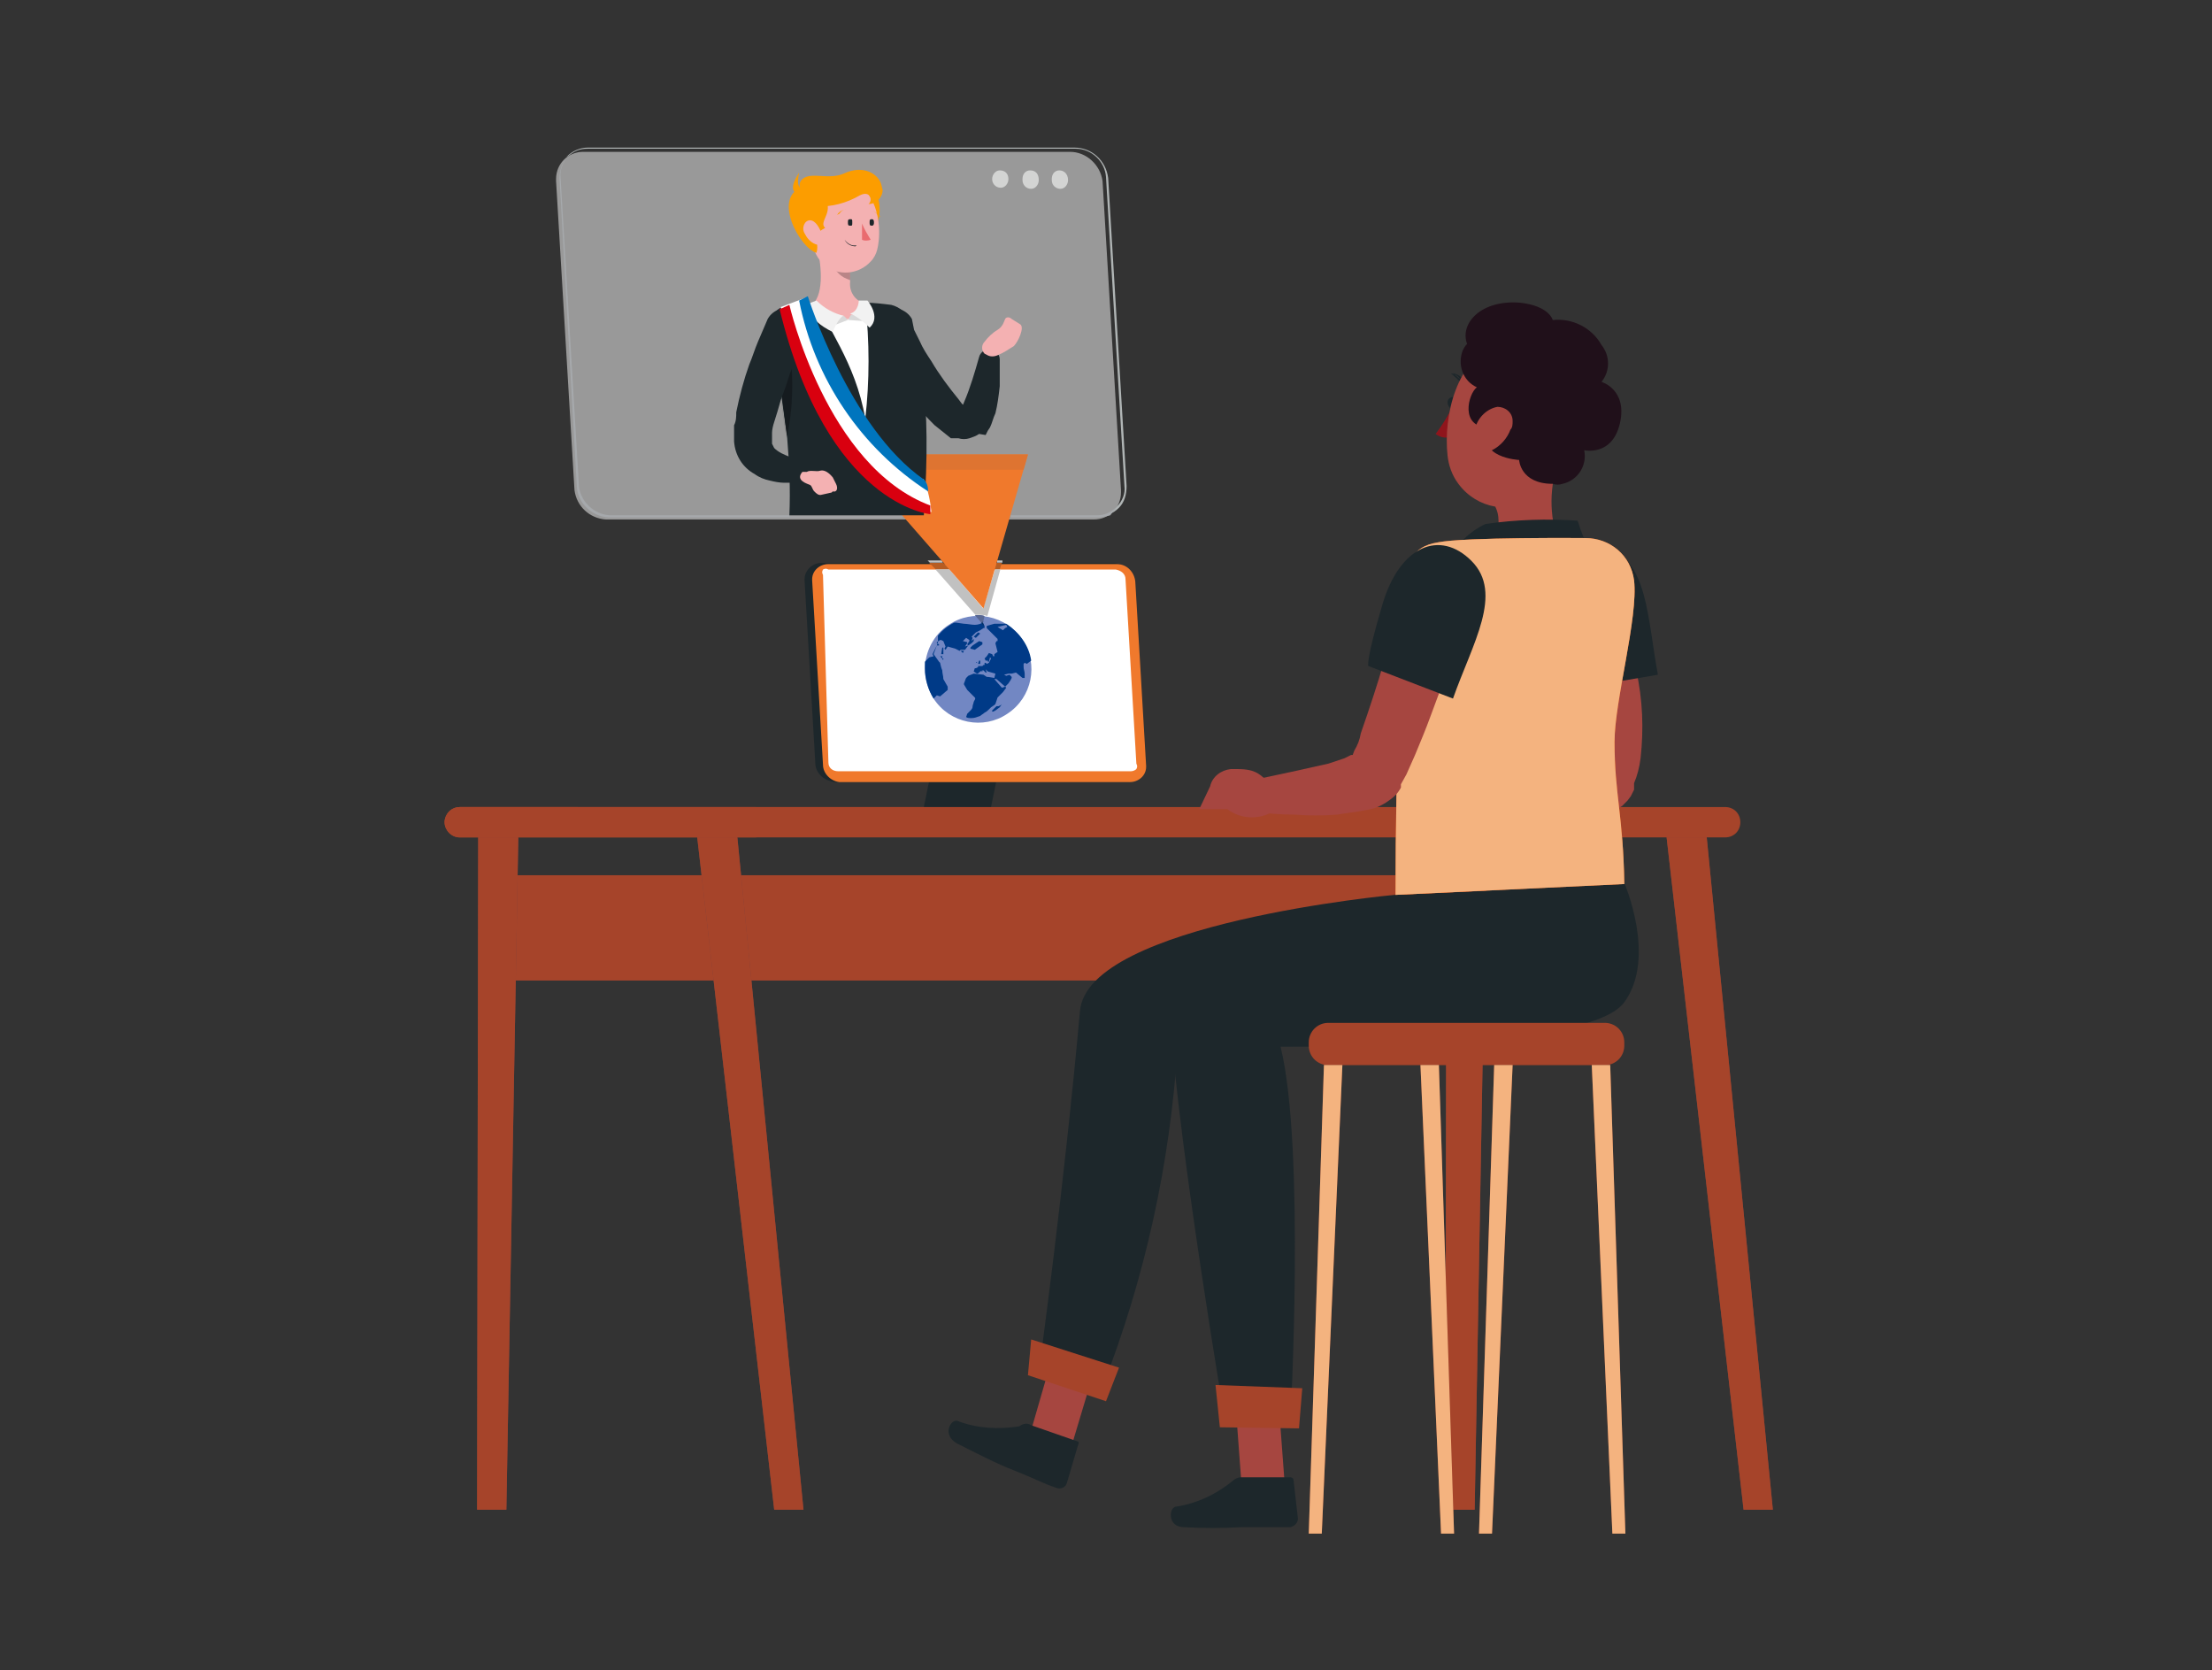 <?xml version="1.0" encoding="utf-8"?>
<!-- Generator: Adobe Illustrator 26.5.0, SVG Export Plug-In . SVG Version: 6.00 Build 0)  -->
<svg version="1.1" id="Calque_1" xmlns="http://www.w3.org/2000/svg" xmlns:xlink="http://www.w3.org/1999/xlink" x="0px" y="0px"
	 viewBox="0 0 204 154" style="enable-background:new 0 0 204 154;" xml:space="preserve">
<rect x="0" y="0" width="204" height="154" fill="#333333" stroke="none"/>
<style type="text/css">
	.st0{clip-path:url(#SVGID_00000064321861714567882770000017860403989496451500_);}
	.st1{clip-path:url(#SVGID_00000062915149416521266290000001267714613889748615_);}
	.st2{fill:#A6442A;}
	.st3{fill:#7E3F3A;}
	.st4{fill:#1D272B;}
	.st5{clip-path:url(#SVGID_00000098925608513368370720000017781865196641755327_);}
	.st6{fill:#F0792C;}
	.st7{fill:#FFFFFF;}
	.st8{fill:#8F151C;}
	.st9{fill:#A64640;}
	.st10{fill:#C3453F;}
	.st11{fill:#20101A;}
	.st12{clip-path:url(#SVGID_00000166654918002623510130000014214182146115914897_);}
	.st13{clip-path:url(#SVGID_00000170247973014496410140000008951522727251758767_);}
	.st14{clip-path:url(#SVGID_00000158002560382860860660000016851310356182333085_);}
	.st15{fill:#E9580D;}
	.st16{fill:#F4B37F;}
	.st17{fill:#933C25;}
	.st18{clip-path:url(#SVGID_00000110473023681495294500000010189931128826713516_);}
	.st19{fill:#7287C3;}
	.st20{fill:#003A87;}
	.st21{clip-path:url(#SVGID_00000165222729815919441600000000601963658467395256_);}
	.st22{clip-path:url(#SVGID_00000128484178704259277500000005078423496558439588_);}
	.st23{fill:#C1C1C1;}
	.st24{fill:#B65D23;}
	.st25{clip-path:url(#SVGID_00000047742317631456929910000011440504719252402574_);}
	.st26{clip-path:url(#SVGID_00000139292788631979931200000011647261826758041505_);}
	.st27{clip-path:url(#SVGID_00000008859179684070795060000012875301972583861930_);}
	.st28{fill:#586894;}
	.st29{fill:#002F61;}
	.st30{opacity:0.5;}
	.st31{clip-path:url(#SVGID_00000183226837774942655360000017730949522511627956_);}
	.st32{clip-path:url(#SVGID_00000031204643115390845560000002269229635120431030_);}
	.st33{fill:#B0B5B5;}
	.st34{fill:#A6A9AC;}
	.st35{clip-path:url(#SVGID_00000071520276787923013020000006529344922671867027_);}
	.st36{fill:#DE7431;}
	.st37{fill:#D3D4D3;}
	.st38{fill:#F4B1B2;}
	.st39{fill:#404A4F;}
	.st40{fill:#8D8C8C;}
	.st41{fill:#848182;}
	.st42{fill:#151B1F;}
	.st43{fill:#D9D9D9;}
	.st44{clip-path:url(#SVGID_00000176013138095497692890000000246186098470746001_);}
	.st45{fill:#F2F2F2;}
	.st46{clip-path:url(#SVGID_00000039121434723381493630000015056064669721060236_);}
	.st47{fill:#A6A6A6;}
	.st48{fill:#9A9A9A;}
	.st49{fill:#B98587;}
	.st50{fill:#FC9D00;}
	.st51{fill:#E96B6F;}
	.st52{fill:#D9000F;}
	.st53{fill:#0075BE;}
	.st54{fill:none;}
</style>
<g id="Groupe_2782" transform="translate(1143 -1834)">
	<g id="Illus_Accompagnement_Personnalise" transform="translate(-1102 1846)">
		<g>
			<defs>
				<rect id="SVGID_1_" width="122.5" height="129.4"/>
			</defs>
			<clipPath id="SVGID_00000034786633289186422390000011758960367580808891_">
				<use xlink:href="#SVGID_1_"  style="overflow:visible;"/>
			</clipPath>
			<g id="Groupe_2686" style="clip-path:url(#SVGID_00000034786633289186422390000011758960367580808891_);">
				<g id="Groupe_2652" transform="translate(0 1.611)">
					<g>
						<defs>
							<rect id="SVGID_00000064325812329061843920000009174635113801460623_" y="0" width="122.5" height="127.8"/>
						</defs>
						<clipPath id="SVGID_00000083062079729116921390000002406956990087955639_">
							<use xlink:href="#SVGID_00000064325812329061843920000009174635113801460623_"  style="overflow:visible;"/>
						</clipPath>
						<g id="Groupe_2651" style="clip-path:url(#SVGID_00000083062079729116921390000002406956990087955639_);">
							<path id="Tracé_1270" class="st2" d="M1.4,63.6h116.7c0.8,0,1.4-0.6,1.4-1.4l0,0c0-0.8-0.6-1.4-1.4-1.4H1.4
								c-0.7,0-1.3,0.5-1.4,1.3c0,0,0,0,0,0v0.1C0,62.9,0.6,63.6,1.4,63.6L1.4,63.6z"/>
							<path id="Tracé_1271" class="st2" d="M1.4,63.6h27.2c0.8,0,1.4-0.6,1.4-1.4l0,0c0-0.8-0.6-1.4-1.4-1.4H1.4
								c-0.7,0-1.3,0.5-1.4,1.3c0,0,0,0,0,0v0.1C0,62.9,0.6,63.6,1.4,63.6L1.4,63.6z"/>
						</g>
					</g>
				</g>
				<rect id="Rectangle_519" x="4.4" y="68.7" class="st3" width="89.7" height="9.7"/>
				<rect id="Rectangle_520" x="4.4" y="68.7" class="st2" width="89.7" height="9.7"/>
				<path id="Tracé_1272" class="st3" d="M5.7,127.2H3l0.1-62h3.7L5.7,127.2z"/>
				<path id="Tracé_1273" class="st2" d="M5.7,127.2H3l0.1-62h3.7L5.7,127.2z"/>
				<path id="Tracé_1274" class="st3" d="M30.4,127.2h2.7l-6.1-62h-3.7L30.4,127.2z"/>
				<path id="Tracé_1275" class="st2" d="M30.4,127.2h2.7l-6.1-62h-3.7L30.4,127.2z"/>
				<path id="Tracé_1276" class="st3" d="M95,127.2h-2.7l0.1-62h3.7L95,127.2z"/>
				<path id="Tracé_1277" class="st2" d="M95,127.2h-2.7l0.1-62h3.7L95,127.2z"/>
				<path id="Tracé_1278" class="st3" d="M112.7,65.2l7.1,62h2.7l-6.1-62L112.7,65.2z"/>
				<path id="Tracé_1279" class="st2" d="M112.7,65.2l7.1,62h2.7l-6.1-62L112.7,65.2z"/>
				<path id="Tracé_1280" class="st4" d="M44.2,62.4h6.2l2.5-12.2h-6.2L44.2,62.4z"/>
				<g id="Groupe_2654" transform="translate(0 1.611)">
					<g>
						<defs>
							<rect id="SVGID_00000016048586197876858190000001994921710800429237_" y="0" width="122.5" height="127.8"/>
						</defs>
						<clipPath id="SVGID_00000182527144139431416230000010974673502110106772_">
							<use xlink:href="#SVGID_00000016048586197876858190000001994921710800429237_"  style="overflow:visible;"/>
						</clipPath>
						<g id="Groupe_2653" style="clip-path:url(#SVGID_00000182527144139431416230000010974673502110106772_);">
							<path id="Tracé_1281" class="st4" d="M36,58.5h26.9c0.8,0,1.5-0.6,1.5-1.4v-0.1l-1-17.1c-0.1-0.9-0.8-1.6-1.7-1.6H34.7
								c-0.8,0-1.5,0.7-1.5,1.5v0.1l1,17C34.3,57.8,35.1,58.4,36,58.5"/>
							<path id="Tracé_1282" class="st6" d="M36.4,58.5h26.8c0.8,0,1.5-0.6,1.5-1.4v-0.1l-1-17c-0.1-0.9-0.8-1.6-1.7-1.6H35.4
								c-0.8,0-1.5,0.6-1.5,1.4v0.1l1,17C34.9,57.7,35.6,58.4,36.4,58.5"/>
							<path id="Tracé_1283" class="st7" d="M63.3,57.5c0.2,0,0.4-0.1,0.5-0.2c0.1-0.2,0.1-0.3,0-0.5l-1-17c0-0.5-0.4-0.8-0.9-0.9
								H35.4c-0.2-0.1-0.3-0.1-0.5,0c-0.1,0.2-0.1,0.3,0,0.5l0.5,17.3c0,0.5,0.4,0.8,0.9,0.8L63.3,57.5z"/>
							<path id="Tracé_1284" class="st4" d="M93.2,23.6c0,0.3-0.2,0.5-0.4,0.5l0,0c-0.2-0.2-0.3-0.4-0.3-0.6c0-0.3,0.2-0.5,0.5-0.5
								l0,0C93.1,23.1,93.2,23.3,93.2,23.6"/>
							<path id="Tracé_1285" class="st8" d="M92.9,24c-0.4,0.8-0.9,1.6-1.5,2.4c0.4,0.3,0.8,0.4,1.3,0.3L92.9,24z"/>
							<path id="Tracé_1286" class="st4" d="M92.8,20.8L92.8,20.8c0.5,0.1,0.9,0.4,1,0.9L92.8,20.8z M94.3,21.9
								c-0.2-0.5-0.7-1-1.3-1.1"/>
							<path id="Tracé_1287" class="st9" d="M102.8,28.6l-2.5,1.9l-3.4,2.6c0.2,0.4,0.3,0.8,0.3,1.3c0,1,0.3,1.7-1.9,2.3
								c-0.5,0.1-0.8,0.5-0.9,1c0,0.6,0.3,1.3,2.3,1.6c1.9,0.3,3.9-0.1,5.6-1c0.8-0.4,0.9-1,0.5-1.8
								C101.8,33.9,101.9,31.2,102.8,28.6"/>
							<path id="Tracé_1288" class="st4" d="M105.7,37.3c-0.5-0.9-0.9-1.9-1.2-2.9c-2.8-0.2-5.7-0.1-8.5,0.3
								c-1.5,0.7-2.7,1.9-3.4,3.4L105.7,37.3z"/>
							<path id="Tracé_1289" class="st9" d="M103,42.1c0.1,0.6,0.3,1.1,0.5,1.6l0.5,1.6c0.3,1.1,0.6,2.2,0.8,3.3s0.4,2.2,0.5,3.2
								c0.1,1,0.1,2,0,3c0,0.4,0,0.8,0,1.2v0.3l-0.4,0.2h-0.6l-1.6,0.5c-2.1,0.5-4.5,1-6.8,1.5v2.9c1.2,0.2,2.5,0.3,3.7,0.3
								c1.3,0.1,2.5,0.1,3.8,0c0.7,0,1.3,0,2,0h1c0.4-0.1,0.9-0.3,1.3-0.5c0.3-0.1,0.6-0.3,0.9-0.5c0.2-0.2,0.3-0.3,0.5-0.5l0.3-0.4
								l0.3-0.6c0-0.2,0-0.4,0-0.6c0.3-0.7,0.5-1.5,0.6-2.3c0.3-2.7,0.2-5.4-0.4-8.1c-0.1-1.3-0.4-2.5-0.8-3.7l-0.5-1.8
								c-0.1-0.6-0.3-1.3-0.6-1.9L103,42.1z"/>
							<path id="Tracé_1290" class="st4" d="M106.9,36.8c-4-1-6.3,2.2-5,7.6s1.8,5.6,1.8,5.6l8.2-1.4
								C110.9,43.3,111,37.9,106.9,36.8"/>
							<path id="Tracé_1291" class="st10" d="M94,57.3h0.6c1.8,0,2,0.5,3.1,1.5l0.4,2.2c-1.3,1.1-3.2,1.1-4.5,0H91l0.9-2.1
								C92.3,58,93.1,57.4,94,57.3"/>
							<path id="Tracé_1292" class="st9" d="M103.9,24.4c-0.7,3.9-1,6.1-3.1,7.8c-2.4,1.7-5.6,1.1-7.3-1.2c-0.6-0.8-0.9-1.7-1-2.6
								c-0.4-3.6,0.8-9.1,4.8-10.3c2.9-0.7,5.9,1.1,6.6,4C104,22.9,104,23.7,103.9,24.4"/>
							<path id="Tracé_1293" class="st11" d="M96.3,25.8c-2.7,0-1.9-3.1-1.1-3.7c-1.3-0.6-1.8-2.1-1.3-3.4c0.1-0.2,0.2-0.4,0.4-0.6
								c-0.7-1.9,1.3-4.1,4.9-3.8c2.7,0.3,3,1.6,3,1.6c1.8-0.2,3.6,0.7,4.5,2.3c0.8,1,0.8,2.4,0,3.4c0,0,2.4,0.7,1.7,3.8
								s-3.3,2.5-3.3,2.5c0.3,1.4-0.6,2.8-2,3.1c-0.3,0.1-0.6,0.1-0.9,0c-3,0-3.1-2.2-3.1-2.2S95.1,28.6,96.3,25.8"/>
							<path id="Tracé_1294" class="st9" d="M98.3,26c-0.3,0.8-0.9,1.5-1.7,1.9c-1,0.5-1.8-0.5-1.6-1.7c0.1-1.1,1-2.1,2.1-2.3
								c0.7,0,1.4,0.5,1.4,1.3C98.5,25.5,98.5,25.8,98.3,26"/>
						</g>
					</g>
				</g>
				<path id="Tracé_1295" class="st9" d="M57.5,122.4l-3.7-1.5l2.6-9l3.8,1.5L57.5,122.4z"/>
				<g id="Groupe_2656" transform="translate(0 1.611)">
					<g>
						<defs>
							<rect id="SVGID_00000016038406883983674580000012147573993804178334_" y="0" width="122.5" height="127.8"/>
						</defs>
						<clipPath id="SVGID_00000033358649203121482020000004335667643717022368_">
							<use xlink:href="#SVGID_00000016038406883983674580000012147573993804178334_"  style="overflow:visible;"/>
						</clipPath>
						<g id="Groupe_2655" style="clip-path:url(#SVGID_00000033358649203121482020000004335667643717022368_);">
							<path id="Tracé_1296" class="st4" d="M54.1,117.8l4.3,1.5c0,0,0.2,0,0,0.4l-1,3.4c-0.1,0.4-0.5,0.6-0.9,0.5
								c-1.5-0.5-2.1-0.9-3.9-1.6c-1.8-0.7-3.5-1.6-5.3-2.5c-1.5-0.8-0.6-2.3,0-2.1c1.8,0.7,3.8,0.8,5.7,0.5
								C53.4,117.6,53.8,117.6,54.1,117.8"/>
							<path id="Tracé_1297" class="st4" d="M87.6,68.9c0,0-28.3,2.6-29,10.7c-1.5,16.6-3.7,32.5-3.7,32.5l5.8,2.1
								c3.9-10,6.2-20.5,6.9-31.2c8.2-2.3,29.6,1.1,33.1-5.2c1.9-2.8,2.1-6.5,0.4-9.5L87.6,68.9z"/>
						</g>
					</g>
				</g>
				<path id="Tracé_1298" class="st2" d="M61,117.2l-7.2-2.4l0.3-3.3l8.1,2.6L61,117.2z"/>
				<path id="Tracé_1299" class="st9" d="M77.5,125.1l-4-0.2l-0.7-9.4l4,0.2L77.5,125.1z"/>
				<g id="Groupe_2658" transform="translate(0 1.611)">
					<g>
						<defs>
							<rect id="SVGID_00000033361947551969845790000001089404852244935859_" y="0" width="122.5" height="127.8"/>
						</defs>
						<clipPath id="SVGID_00000120542962148846270280000016333466324607599236_">
							<use xlink:href="#SVGID_00000033361947551969845790000001089404852244935859_"  style="overflow:visible;"/>
						</clipPath>
						<g id="Groupe_2657" style="clip-path:url(#SVGID_00000120542962148846270280000016333466324607599236_);">
							<path id="Tracé_1300" class="st4" d="M73.5,122.6H78c0,0,0.3,0,0.3,0.3l0.4,3.5c0,0.4-0.3,0.7-0.7,0.8h-4.5
								c-1.8,0.1-3.5,0.1-5.3,0c-1.6,0-1.4-1.9-0.7-1.9c1.9-0.3,3.6-1.1,5.1-2.3C72.8,122.8,73.1,122.6,73.5,122.6"/>
							<path id="Tracé_1301" class="st4" d="M96.9,68.5c0,0-30.5,4.5-30,11.7c0.9,12.7,5.1,37.3,5.1,37.3h6c0,0,1.4-25.3-0.9-34.6
								c7.5,0,28.7,0,31.7-4.1s0-11,0-11L96.9,68.5z"/>
						</g>
					</g>
				</g>
				<path id="Tracé_1302" class="st2" d="M78.8,119.7l-7.3-0.1l-0.4-3.9l8,0.3L78.8,119.7z"/>
				<g id="Groupe_2660" transform="translate(0 1.611)">
					<g>
						<defs>
							<rect id="SVGID_00000090291218116266364860000012615830682293457026_" y="0" width="122.5" height="127.8"/>
						</defs>
						<clipPath id="SVGID_00000027565295877263432200000015801366081984768154_">
							<use xlink:href="#SVGID_00000090291218116266364860000012615830682293457026_"  style="overflow:visible;"/>
						</clipPath>
						<g id="Groupe_2659" style="clip-path:url(#SVGID_00000027565295877263432200000015801366081984768154_);">
							<path id="Tracé_1303" class="st15" d="M91.6,36.4c2.4-0.5,13.6-0.4,13.6-0.4c2.3,0,4.2,1.6,4.5,3.9
								c0.4,3.4-1.8,11.1-1.8,14.9c0,4.8,0.8,6.8,0.9,13.1l-21.1,1c0-12.9,0.5-23.6,1.1-28.7C88.8,38.4,89.1,36.8,91.6,36.4"/>
							<path id="Tracé_1304" class="st16" d="M91.6,36.4c2.4-0.5,13.6-0.4,13.6-0.4c2.3,0,4.2,1.6,4.5,3.9
								c0.4,3.4-1.8,11.1-1.8,14.9c0,4.8,0.8,6.8,0.9,13.1l-21.1,1c0-12.9,0.5-23.6,1.1-28.7C88.8,38.4,89.1,36.8,91.6,36.4"/>
							<path id="Tracé_1305" class="st9" d="M88.7,40.3c-0.7,2.3-1.3,4.5-2,6.9s-1.4,4.5-2.2,6.8c-0.1,0.6-0.3,1.1-0.6,1.6
								l-0.3,0.8c0.1-0.1,0.1-0.3,0.3-0.4h-0.3l-0.6,0.3l-1.5,0.5c-2.2,0.5-4.5,1-6.9,1.5v2.9c1.2,0.2,2.5,0.3,3.8,0.3
								c1.3,0.1,2.6,0.1,3.9,0l2-0.3l1.1-0.2c0.5-0.1,0.9-0.3,1.4-0.6c0.3-0.2,0.6-0.4,0.9-0.7c0.2-0.2,0.4-0.5,0.5-0.7v-0.3
								l0.5-0.9l0.8-1.8c0.5-1.2,1-2.4,1.4-3.5s0.9-2.4,1.3-3.5c0.8-2.4,1.5-4.5,2.1-7.1L88.7,40.3z"/>
							<path id="Tracé_1306" class="st4" d="M94.7,38.1c-2.9-2.9-6.6-1.4-8.2,4s-1.3,5.7-1.3,5.7l7.8,3
								C94.8,45.7,97.7,41.1,94.7,38.1"/>
							<path id="Tracé_1307" class="st9" d="M72.5,57.3h0.6c1.8,0,2.1,0.5,3.2,1.5l0.4,2.2c-1.3,1-3.2,1-4.5,0h-2.6l1-2.1
								C70.8,58,71.6,57.4,72.5,57.3"/>
							<path id="Tracé_1308" class="st2" d="M81.5,80.7H107c1,0,1.8,0.8,1.8,1.8v0.3c0,1-0.8,1.8-1.8,1.8H81.5
								c-1,0-1.8-0.8-1.8-1.8c0,0,0,0,0,0v-0.3C79.7,81.5,80.5,80.7,81.5,80.7C81.5,80.7,81.5,80.7,81.5,80.7"/>
						</g>
					</g>
				</g>
				<path id="Tracé_1309" class="st17" d="M105.8,86.2l1.9,43.2h1.2l-1.4-43.2H105.8z"/>
				<path id="Tracé_1310" class="st16" d="M105.8,86.2l1.9,43.2h1.2l-1.4-43.2H105.8z"/>
				<path id="Tracé_1311" class="st17" d="M96.8,86.2l-1.4,43.2h1.2l1.9-43.2H96.8z"/>
				<path id="Tracé_1312" class="st16" d="M96.8,86.2l-1.4,43.2h1.2l1.9-43.2H96.8z"/>
				<path id="Tracé_1313" class="st17" d="M90,86.2l1.9,43.2h1.2l-1.4-43.2H90z"/>
				<path id="Tracé_1314" class="st16" d="M90,86.2l1.9,43.2h1.2l-1.4-43.2H90z"/>
				<path id="Tracé_1315" class="st17" d="M81.1,86.2l-1.4,43.2h1.2l1.9-43.2H81.1z"/>
				<path id="Tracé_1316" class="st16" d="M81.1,86.2l-1.4,43.2h1.2l1.9-43.2H81.1z"/>
				<g id="Groupe_2667" transform="translate(0 1.611)">
					<g>
						<defs>
							<rect id="SVGID_00000014601888913682399960000003256301587251761032_" y="0" width="122.5" height="127.8"/>
						</defs>
						<clipPath id="SVGID_00000034793602407046945700000001396112292082687367_">
							<use xlink:href="#SVGID_00000014601888913682399960000003256301587251761032_"  style="overflow:visible;"/>
						</clipPath>
						<g id="Groupe_2666" style="clip-path:url(#SVGID_00000034793602407046945700000001396112292082687367_);">
							<path id="Tracé_1317" class="st19" d="M45.1,50.8c1.5,2.3,4.6,2.9,6.8,1.4c2.3-1.5,2.9-4.6,1.4-6.8
								c-1.5-2.3-4.6-2.9-6.8-1.4c-1.4,0.9-2.2,2.5-2.2,4.1C44.3,49,44.6,50,45.1,50.8"/>
							<path id="Tracé_1318" class="st20" d="M47.6,46.4l0.3,0l-0.1,0.2L47.6,46.4L47.6,46.4z M48.7,45.9l-0.2,0.2v0.1l0.4,0.1
								l0.7-0.5l0-0.2l-0.3-0.1L48.7,45.9z M48.8,45.3L48.8,45.3l-0.2,0.2l-0.2,0l-0.2,0.3l0.1,0.1l0.3-0.2l0.2-0.2L48.8,45.3z
								 M49.2,44.7l-0.4,0.4l0.2,0.1l0.4-0.4L49.2,44.7z M45.8,46.7l0.2,0l0-0.4v-0.1l0-0.1l-0.1,0L45.8,46.7z M45.8,47L45.8,47
								l0.1,0.1l0-0.2l-0.2,0L45.8,47z M45.9,47.1l0,0.1H46l0-0.1L45.9,47.1z M46,47.4L46,47.4l0.1,0L46,47.4L46,47.4z M46,47.5
								L46,47.5L46,47.5L46,47.5L46,47.5z M49.3,47.3l-0.1,0.3l0.2,0l0-0.3L49.3,47.3l0.1,0L49.3,47.3L49.3,47.3L49.3,47.3z
								 M49,47.5l0.1,0l0-0.1L49,47.5L49,47.5z M51.3,51.4l-0.2,0.1l-0.2,0l-0.4,0.4l0,0.1l0.1,0l0.2-0.1l0.4-0.3l0.2-0.3L51.3,51.4
								z M51.2,52L51.2,52l-0.1,0L51.2,52L51.2,52z M49.6,48.2L49.6,48.2l-0.1,0.1l0.1,0V48.2L49.6,48.2L49.6,48.2z M45.9,47.6
								L45.9,47.6l0.1,0.1L45.9,47.6L45.9,47.6z M45.1,50.8l0.3-0.3l0.3,0.1l0.7-0.6l0-0.3L46,49c0-0.3-0.1-0.5-0.1-0.8
								c-0.1-0.2-0.2-0.7-0.2-0.7l-0.1-0.1l-0.5-0.7l0.3-0.8l0.2,0l0-0.1l-0.2-0.1l0,0l0-0.1l0.3-0.2l0.1,0l0.2,0.1l0.2,0.5L46.2,46
								l-0.1,0.2l0.1,0.1l0.2-0.3l0.7,0.2l0.4,0.2l0.1-0.1l0.4,0l0.3-0.4L48,46l0.2-0.3l0-0.1l-0.4-0.1l0.3-0.3l0.3,0.2l0,0.1l0.2,0
								l0.1-0.3l-0.1-0.1l0.4-0.4l0.4-0.2l0.3-0.2l0.1,0l0-0.2l-0.1-0.2l-0.1-0.1l0.2-0.1l0,0c-0.3,0.2-0.6,0.3-0.9,0.3
								c-0.3,0-0.7-0.1-1-0.1l-0.7-0.1l-0.2,0c-0.6,0.3-1.1,0.7-1.5,1.2l0,0.6l-0.1,0.3L45,46.7l0.1,0.2L44.7,47l-0.4,0.4
								c0,0.2,0,0.4,0,0.6C44.3,49,44.6,50,45.1,50.8L45.1,50.8z M51.8,43.9c1.2,0.8,2.1,2,2.3,3.4l0,0l-0.4,0.3l-0.2-0.1l-0.1,0.1
								l0,0.1l0,0.2c0,0.2,0.1,0.4,0.1,0.6c0,0.1,0,0.3,0,0.4h-0.2l-0.6-0.5l-0.4,0.1l-0.3,0l-0.4,0.1l0.2,0.1l0.3-0.1l0.2,0.2
								l0,0.1l-0.1,0.2l-0.2,0.3l-0.3,0.3L50.9,49l-0.2,0l0.7,0.8l0.3-0.1l0.1,0.1l-0.3,0.4l-0.5,0.5l-0.2,0.6l-0.1,0.1l-0.3,0.2
								l-0.2,0.2c-0.1,0.1-0.2,0.2-0.4,0.3c-0.1,0.1-0.3,0.2-0.4,0.3c-0.3,0.1-0.5,0.2-0.8,0.2c-0.2,0-0.4,0-0.5-0.1l0,0l0.1-0.3
								c0.1-0.1,0.2-0.2,0.3-0.3c0.1-0.1,0.2-0.2,0.2-0.4c0-0.1,0.1-0.3,0.1-0.4c0.1-0.2,0.2-0.3,0.1-0.4l-0.7-0.7l-0.3-0.5l0-0.1
								c0.1-0.2,0.1-0.3,0.2-0.5l0.2-0.2l0.5-0.2l0.9,0.1l0.3,0.2l0.1,0l0.6,0.1l0.1-0.4l-0.7-0.2l-0.2-0.2l0,0l0.1,0.3l-0.1,0l0,0
								l0,0l-0.2-0.2l-0.1,0l-0.2,0.1c-0.1,0.1-0.2,0.2-0.3,0.2l-0.3-0.2l0.1-0.3l0,0l0.1,0l0.2-0.1l0-0.1l0,0l0,0l0.2,0l0.2,0
								l0.1-0.1l0.1,0l0-0.2h0.1l0.1,0.1l0.2-0.1l0.1-0.2l0,0l0.1-0.2l-0.1-0.1l-0.1,0.4l-0.1,0l0-0.1l-0.2,0l-0.1-0.2l0.2-0.2
								l0.2-0.3l0.3,0.1l0.1,0.2h0.1l0-0.2l0.3-0.2l-0.2-0.8l0.1-0.2l0.1,0l0-0.2L50,44.3l0-0.2l0.7-0.2l0.1,0l0.4,0l0.1,0
								L51.8,43.9L51.8,43.9z M51.8,44L51,44.2l0.5,0.3l0.2-0.2l0.2-0.1L51.8,44z"/>
							<g id="Groupe_2665" transform="translate(41.949 36.065)">
								<g id="Groupe_2664">
									<g>
										<defs>
											<rect id="SVGID_00000148634808502578869600000009078371681573388935_" x="0" y="0" width="12.1" height="2.5"/>
										</defs>
										<clipPath id="SVGID_00000148624123963517194670000010787128377764140423_">
											<use xlink:href="#SVGID_00000148634808502578869600000009078371681573388935_"  style="overflow:visible;"/>
										</clipPath>
										<g id="Groupe_2663" style="clip-path:url(#SVGID_00000148624123963517194670000010787128377764140423_);">
											<g id="Groupe_2662">
												<g>
													<defs>
														<rect id="SVGID_00000016787004351193277760000014510129542661929868_" x="0" y="0" width="12.1" height="2.5"/>
													</defs>
													<clipPath id="SVGID_00000046302551656338974120000000471131578478251677_">
														<use xlink:href="#SVGID_00000016787004351193277760000014510129542661929868_"  style="overflow:visible;"/>
													</clipPath>
													<g id="Groupe_2661" style="clip-path:url(#SVGID_00000046302551656338974120000000471131578478251677_);">
														<path id="Tracé_1319" class="st23" d="M9.5,2H9L9,2.2h0.5L9.5,2z M3.9,2H2.6l0.2,0.2H4L3.9,2z"/>
													</g>
												</g>
											</g>
										</g>
									</g>
								</g>
							</g>
						</g>
					</g>
				</g>
				<path id="Tracé_1320" class="st24" d="M51.4,39.9h-0.5l-0.2,0.6h0.5L51.4,39.9z M46,39.9h-1.3l0.6,0.6h1.3L46,39.9z"/>
				<g id="Groupe_2679" transform="translate(0 1.611)">
					<g>
						<defs>
							<rect id="SVGID_00000080164387393827689620000000407713924415499177_" x="0" y="0" width="122.5" height="127.8"/>
						</defs>
						<clipPath id="SVGID_00000078750143639500501490000011238658450554627469_">
							<use xlink:href="#SVGID_00000080164387393827689620000000407713924415499177_"  style="overflow:visible;"/>
						</clipPath>
						<g id="Groupe_2678" style="clip-path:url(#SVGID_00000078750143639500501490000011238658450554627469_);">
							<g id="Groupe_2672" transform="translate(42.66 36.881)">
								<g id="Groupe_2671">
									<g>
										<defs>
											<rect id="SVGID_00000136392495949751955190000011818264114026830263_" x="0" y="0" width="11.1" height="6.6"/>
										</defs>
										<clipPath id="SVGID_00000070818410117434205070000004079327363380140197_">
											<use xlink:href="#SVGID_00000136392495949751955190000011818264114026830263_"  style="overflow:visible;"/>
										</clipPath>
										<g id="Groupe_2670" style="clip-path:url(#SVGID_00000070818410117434205070000004079327363380140197_);">
											<g id="Groupe_2669">
												<g>
													<defs>
														<rect id="SVGID_00000026862181209598349470000013044644338723836055_" x="0" y="0" width="11.1" height="6.6"/>
													</defs>
													<clipPath id="SVGID_00000088091976826820897110000014804309141923884211_">
														<use xlink:href="#SVGID_00000026862181209598349470000013044644338723836055_"  style="overflow:visible;"/>
													</clipPath>
													<g id="Groupe_2668" style="clip-path:url(#SVGID_00000088091976826820897110000014804309141923884211_);">
														<path id="Tracé_1321" class="st23" d="M8.6,2H8.1L7,5.6L3.9,2H2.6l3.7,4.2c0.1,0,0.2,0,0.3,0c0.3,0,0.5,0,0.8,0.1
															L8.6,2z"/>
													</g>
												</g>
											</g>
										</g>
									</g>
								</g>
							</g>
							<path id="Tracé_1322" class="st28" d="M49.2,43.1c-0.1,0-0.2,0-0.3,0l0.6,0.7c0.1,0,0.2-0.1,0.2-0.1l0,0l-0.2,0.1l0.1,0.1
								l0,0.1l0.2-0.8C49.7,43.1,49.5,43.1,49.2,43.1"/>
							<path id="Tracé_1323" class="st29" d="M49.7,43.7c-0.1,0-0.1,0.1-0.2,0.1l0.2,0.3l0-0.1l0-0.1l-0.1-0.1L49.7,43.7L49.7,43.7
								z"/>
							<g id="Groupe_2677" transform="translate(7.683 -1.611)" class="st30">
								<g id="Groupe_2676">
									<g>
										<defs>
											<rect id="SVGID_00000065041589410949388820000005047724763546216870_" x="0" width="57.3" height="36.2"/>
										</defs>
										<clipPath id="SVGID_00000069361091842282201300000005062878822061754248_">
											<use xlink:href="#SVGID_00000065041589410949388820000005047724763546216870_"  style="overflow:visible;"/>
										</clipPath>
										<g id="Groupe_2675" style="clip-path:url(#SVGID_00000069361091842282201300000005062878822061754248_);">
											<g id="Groupe_2674">
												<g>
													<defs>
														<rect id="SVGID_00000093898518120178599190000012273081446475688862_" x="0" width="57.3" height="36.2"/>
													</defs>
													<clipPath id="SVGID_00000096744653501607510670000004517446733745862318_">
														<use xlink:href="#SVGID_00000093898518120178599190000012273081446475688862_"  style="overflow:visible;"/>
													</clipPath>
													<g id="Groupe_2673" style="clip-path:url(#SVGID_00000096744653501607510670000004517446733745862318_);">
														<path id="Tracé_1324" class="st7" d="M7.2,35.9h45c1.4,0,2.5-1.1,2.5-2.5l0-0.2L53,4.7C52.8,3.2,51.5,2,50,2H5.1
															C3.7,2,2.6,3.1,2.6,4.5l0,0.2l1.7,28.5C4.5,34.7,5.7,35.8,7.2,35.9"/>
													</g>
												</g>
											</g>
										</g>
									</g>
								</g>
							</g>
							<path id="Tracé_1325" class="st33" d="M58.1,0H13.2c-0.7,0-1.4,0.3-1.9,0.8c0,0-0.1,0.1-0.1,0.1c0.1-0.1,0.2-0.1,0.3-0.2
								c0.5-0.4,1-0.6,1.7-0.6h45c1.5,0,2.7,1.2,2.8,2.6l1.7,28.5c0.1,0.7-0.2,1.4-0.7,1.9l0,0c-0.2,0.3-0.4,0.5-0.7,0.7
								c0.3-0.1,0.6-0.3,0.9-0.6c0.5-0.5,0.7-1.2,0.7-2L61.2,2.8C61,1.2,59.7,0,58.1,0"/>
							<path id="Tracé_1326" class="st34" d="M11.5,0.8c-0.1,0.1-0.2,0.1-0.3,0.2c-0.4,0.5-0.6,1.2-0.6,1.8l1.6,28.5
								c0.1,1.5,1.4,2.7,2.9,2.8h27.1L42.3,34H31.8c0,0,0-0.1,0-0.1H15.2c-1.4-0.1-2.6-1.2-2.8-2.6L10.7,2.8
								c-0.1-0.7,0.2-1.4,0.6-1.9C11.4,0.9,11.4,0.8,11.5,0.8 M62,33.1c-0.5,0.5-1.1,0.8-1.8,0.8h-8l0,0.2h8.1
								c0.4,0,0.7-0.1,1.1-0.2C61.6,33.6,61.8,33.4,62,33.1"/>
						</g>
					</g>
				</g>
				<path id="Tracé_1327" class="st6" d="M53.8,29.9l-4.1,14.2L37.3,29.9H53.8z"/>
				<g id="Groupe_2681" transform="translate(0 1.611)">
					<g>
						<defs>
							<rect id="SVGID_00000088119276352716403550000005994640076946023093_" y="0" width="122.5" height="127.8"/>
						</defs>
						<clipPath id="SVGID_00000139254719974645421600000016609866068957850526_">
							<use xlink:href="#SVGID_00000088119276352716403550000005994640076946023093_"  style="overflow:visible;"/>
						</clipPath>
						<g id="Groupe_2680" style="clip-path:url(#SVGID_00000139254719974645421600000016609866068957850526_);">
							<path id="Tracé_1328" class="st36" d="M53.8,28.3h-9.4c0,0.5,0,0.9,0,1.4h9L53.8,28.3z"/>
							<path id="Tracé_1329" class="st37" d="M56.7,2.1c-0.4,0-0.7,0.3-0.7,0.8l0,0.1c0,0.5,0.4,0.8,0.8,0.8c0.4,0,0.7-0.4,0.7-0.8
								v0C57.5,2.4,57.1,2.1,56.7,2.1"/>
							<path id="Tracé_1330" class="st37" d="M54,2.1c-0.4,0-0.7,0.3-0.7,0.8l0,0.1c0,0.4,0.3,0.8,0.8,0.8c0.4,0,0.7-0.4,0.7-0.8v0
								C54.8,2.4,54.5,2.1,54,2.1"/>
							<path id="Tracé_1331" class="st37" d="M51.2,2.1c-0.4,0-0.7,0.4-0.7,0.8c0,0,0,0,0,0v0c0,0.4,0.3,0.8,0.8,0.8
								c0.4,0,0.7-0.4,0.7-0.8v0C52,2.4,51.7,2.1,51.2,2.1"/>
							<path id="Tracé_1332" class="st4" d="M39.6,17.4l0.5,1.1c0.2,0.3,0.4,0.7,0.6,1.1s0.8,1.4,1.3,2.1l0.7,1
								c0.2,0.3,0.5,0.7,0.8,1c0.5,0.7,1.1,1.3,1.7,1.9l0.5,0.4l0.5,0.4l0.5,0.4h0.7c0.3,0.1,0.7,0.1,1,0c0.3-0.1,0.6-0.2,0.9-0.4
								l0.6,0.1l0.2-0.4l0.2-0.3c0.2-0.4,0.3-0.9,0.5-1.3c0.2-0.8,0.3-1.6,0.4-2.5c0-0.8,0-1.6,0-2.5c0-0.5-0.5-0.9-1-0.9
								c-0.4,0-0.8,0.3-0.9,0.7c-0.4,1.4-0.8,2.8-1.4,4.2c-0.1,0.3-0.3,0.6-0.4,0.8v0.2c0.2-0.2,0.5-0.3,0.8-0.2h0.2l-0.4-0.3
								l-0.4-0.4l-0.3-0.4c-0.9-1.1-1.8-2.3-2.5-3.5c-0.4-0.6-0.8-1.2-1.1-1.9l-0.5-1l-0.2-1c-0.5-0.9-1.7-1.3-2.6-0.7
								c-0.9,0.5-1.2,1.6-0.8,2.5L39.6,17.4z"/>
							<path id="Tracé_1333" class="st38" d="M53.1,16.3l-0.8-0.5c-0.2-0.2-0.5-0.2-0.6,0c-0.1,0.2-0.2,0.7-0.7,1
								c-0.5,0.3-0.9,0.7-1.2,1.1c-0.3,0.3-0.3,0.8,0,1.1c0,0,0,0,0,0l0.2,0.1c0.3,0.2,0.7,0.2,1.1,0c0.5-0.2,0.9-0.5,1.4-0.8
								C52.9,17.9,53.5,16.6,53.1,16.3"/>
							<path id="Tracé_1334" class="st7" d="M42.5,16.1c-0.2-0.7-0.8-1.3-1.6-1.5c-0.6,0-0.9-0.2-1.7-0.2c-1.7-0.1-3.3-0.1-5,0
								c-0.8,0-1.7,0.1-2.5,0.3c-0.8,0.1-1.3,0.8-1.2,1.6c0,0,0,0,0,0l0,0c0.7,2.9,1.2,5.9,1.5,8.9v8L43.3,33
								C44.2,22.4,43.2,18.6,42.5,16.1"/>
							<path id="Tracé_1335" class="st4" d="M31.4,14.6c0.8,0,1.7-0.2,2.6-0.3h0.5c0.5,2,3.4,5.4,4.3,10.7c0.4-3.5,0.4-7.1,0-10.7
								c0.8,0,1.6,0.1,2.4,0.2c0.8,0.2,1.5,0.8,1.8,1.6c0.7,2.1,2,6.6,1.2,17.8H31.8c0.1-2.4,0-4.7-0.2-7.1
								c-0.5-3.5-1.1-8.3-1.5-10.4C30,15.6,30.6,14.8,31.4,14.6"/>
							<path id="Tracé_1336" class="st39" d="M38.9,25.6c0.2,2.1,0.3,4.3,0.3,6.4C39.2,29.9,39.1,27.8,38.9,25.6 M39.2,32.1
								c0,0.4,0,0.9,0,1.3v0C39.2,32.9,39.2,32.5,39.2,32.1"/>
							<path id="Tracé_1337" class="st40" d="M31,22.8L31,22.8c0.1,1.3,0.3,2.7,0.5,3.9c0,0,0-0.1,0-0.1
								C31.4,25.5,31.2,24.1,31,22.8"/>
							<path id="Tracé_1338" class="st41" d="M30.3,17.5L30.3,17.5c0.2,1.4,0.5,3.4,0.7,5.3h0C30.8,20.9,30.5,18.9,30.3,17.5"/>
							<path id="Tracé_1339" class="st42" d="M30.7,17.4c-0.1,0-0.3,0-0.4,0.1c0.2,1.4,0.5,3.4,0.8,5.3c0.2,1.3,0.3,2.6,0.5,3.8
								c0.5-2.5,0.6-5,0.3-7.5C31.5,17.8,31.1,17.4,30.7,17.4"/>
							<path id="Tracé_1340" class="st38" d="M39,14.4c-1-0.1-1.7-1-1.6-2l0-0.2c0-0.2,0-0.5,0-0.7L35.6,10l-1.3-1.1
								c0.4,1.6,0.8,4.5-0.4,5.6c0.8,1,2.1,1.5,3.4,1.3C39.5,15.8,39,14.4,39,14.4"/>
						</g>
					</g>
				</g>
				<path id="Tracé_1341" class="st43" d="M36.8,17.1l0.4,0.4L35.9,18l0.2-0.5L36.8,17.1z"/>
				<g id="Groupe_2683" transform="translate(0 1.611)">
					<g>
						<defs>
							<rect id="SVGID_00000018949144557658342350000009181690730138691460_" y="0" width="122.5" height="127.8"/>
						</defs>
						<clipPath id="SVGID_00000080904412930173607770000011495857076358140302_">
							<use xlink:href="#SVGID_00000018949144557658342350000009181690730138691460_"  style="overflow:visible;"/>
						</clipPath>
						<g id="Groupe_2682" style="clip-path:url(#SVGID_00000080904412930173607770000011495857076358140302_);">
							<path id="Tracé_1342" class="st45" d="M35.8,17c0,0,0.5-1.3,1-1.5c-0.9-0.2-1.8-0.7-2.5-1.4l-0.8,0.3
								C33.5,14.4,33.3,15.8,35.8,17"/>
						</g>
					</g>
				</g>
				<path id="Tracé_1343" class="st43" d="M37.5,17l-0.3,0.5l1.4,0.1l-0.3-0.4L37.5,17z"/>
				<g id="Groupe_2685" transform="translate(0 1.611)">
					<g>
						<defs>
							<rect id="SVGID_00000142146551678556283150000003186920490817453736_" y="0" width="122.5" height="127.8"/>
						</defs>
						<clipPath id="SVGID_00000181084254498369002010000004459544506218272905_">
							<use xlink:href="#SVGID_00000142146551678556283150000003186920490817453736_"  style="overflow:visible;"/>
						</clipPath>
						<g id="Groupe_2684" style="clip-path:url(#SVGID_00000181084254498369002010000004459544506218272905_);">
							<path id="Tracé_1344" class="st45" d="M39.2,16.6c-0.5-0.5-1.1-1-1.8-1.3c0.8-0.2,0.8-1.2,0.8-1.2H39
								C39,14.1,40.3,15.6,39.2,16.6"/>
							<path id="Tracé_1345" class="st47" d="M35.8,10c0,0.1,0,0.1,0,0.2l0.7,0.5h0.2L35.8,10z"/>
							<path id="Tracé_1346" class="st48" d="M36.6,10.7h-0.2l0.9,0.8c0,0.2,0,0.5,0,0.7c0,0,0.1,0,0.1,0c0-0.2,0-0.5,0-0.7
								L36.6,10.7z"/>
							<path id="Tracé_1347" class="st49" d="M35.8,10.2c0,0.2,0,0.3,0,0.5c0.2,0.7,0.8,1.3,1.6,1.5c0-0.2,0-0.5,0-0.7l-0.9-0.8
								L35.8,10.2z"/>
							<path id="Tracé_1348" class="st50" d="M39.7,4.1c0.7,0.8,0.6,3.7-0.8,3.7S38.5,2.7,39.7,4.1"/>
							<path id="Tracé_1349" class="st38" d="M33.8,6.2c0,2.2,0,3.5,1.2,4.6c1.3,1.1,3.2,0.9,4.3-0.3c0.3-0.3,0.5-0.7,0.6-1.1
								c0.5-2,0-5.2-2-6.1c-1.6-0.6-3.3,0.2-3.9,1.7C33.8,5.4,33.8,5.8,33.8,6.2"/>
							<path id="Tracé_1350" class="st50" d="M34.8,4.4c1.4,1.4-0.4,2.4,0.3,3c-1.3,0.7-0.8,1.2-0.8,1.2c0.1,0.4,0.1,0.8,0,1.1
								c-1.5-0.4-4.2-5.2-1.2-6.1C34.8,4.6,34.8,4.4,34.8,4.4"/>
							<path id="Tracé_1351" class="st50" d="M34.3,5.4c1.4,0.1,2.8-0.3,4-1c1-0.5,1.2,0.5,0.8,0.8c0.7,0,1.3-0.6,1.3-1.3
								c0,0,0,0,0,0l-0.1-0.4c-0.2-1-1.6-2-3.5-1.1c-1.4,0.6-3-0.2-3.8,0.5S33.4,5.2,34.3,5.4"/>
							<path id="Tracé_1352" class="st50" d="M33.4,3.9c-0.9,0-0.9-0.7-0.7-1.6c-0.9,1.4-0.6,1.8,0,2.1C33.4,4.2,33.4,3.9,33.4,3.9
								"/>
							<path id="Tracé_1353" class="st38" d="M33.2,7.9c0.2,0.4,0.5,0.8,1,1C34.7,9.1,35,8.6,34.8,8s-0.6-1.3-1.1-1.3
								S32.9,7.4,33.2,7.9"/>
							<path id="Tracé_1354" class="st4" d="M37.2,6.9c0,0.2,0,0.3,0.2,0.3s0.2,0,0.2-0.3s0-0.3-0.2-0.3S37.2,6.7,37.2,6.9"/>
							<path id="Tracé_1355" class="st4" d="M39.2,6.9c0,0.2,0,0.3,0.2,0.3s0.2-0.2,0.2-0.3s0-0.3-0.2-0.3S39.2,6.7,39.2,6.9"/>
							<path id="Tracé_1356" class="st51" d="M38.5,7C38.7,7.5,39,8,39.3,8.5c-0.3,0.1-0.6,0.1-0.8,0V7z"/>
							<path id="Tracé_1357" class="st4" d="M37.9,9.1c-0.4,0-0.8-0.2-1-0.6c0.3,0.4,0.7,0.6,1.1,0.5L37.9,9.1z"/>
							<path id="Tracé_1358" class="st50" d="M36.2,6.2L36.2,6.2c0.2-0.3,0.5-0.5,0.9-0.5c-0.3,0-0.5,0.1-0.7,0.4L36.2,6.2z"/>
							<path id="Tracé_1359" class="st50" d="M40,6.3L40,6.3c-0.1-0.2-0.3-0.4-0.6-0.5c0.3,0.1,0.6,0.3,0.8,0.6L40,6.3z"/>
							<path id="Tracé_1360" class="st4" d="M29.8,15.8c-0.3,0.7-0.6,1.4-0.9,2.1c-0.3,0.7-0.5,1.4-0.8,2.1
								c-0.5,1.4-0.9,2.9-1.2,4.4c0,0.4,0,0.8-0.2,1.2v0.6c0,0.3,0,0.6,0,0.9c0.1,1.3,0.8,2.4,1.9,3c0.4,0.3,0.9,0.5,1.4,0.6
								c0.4,0.1,0.9,0.2,1.3,0.2c0.4,0,0.8,0,1.2,0h1.2c0.5-0.1,0.9-0.6,0.8-1.1c0,0,0,0,0,0v0c-0.1-0.4-0.4-0.7-0.8-0.8l-1-0.2
								l-0.9-0.3c-0.5-0.2-1-0.4-1.4-0.8l-0.2-0.4v-1c0-0.3,0.1-0.7,0.2-1c0.2-0.6,0.4-1.3,0.6-2c0.2-0.6,0.5-1.3,0.7-2
								s0.5-1.3,0.8-2s0.5-1.3,0.8-1.9c0.4-1-0.1-2.1-1-2.5C31.4,14.6,30.3,14.9,29.8,15.8"/>
							<path id="Tracé_1361" class="st38" d="M36.1,31l-0.3-0.6l0,0c-0.5-0.6-0.9-0.7-1.2-0.6s-0.9-0.1-1.2,0.1H33
								c-0.7,0.8,0.5,1.1,0.7,1.2s0.2,0.4,0.4,0.6c0.2,0.2,0.4,0.4,0.7,0.3l0.9-0.2l0.1-0.1C36.2,31.8,36.3,31.4,36.1,31"/>
							<path id="Tracé_1362" class="st7" d="M33.4,13.8c0,0,3.4,14.3,10.8,16.8c0.4,1,0.6,2,0.7,3c0,0-9.6-1.5-13.9-18.9L33.4,13.8
								z"/>
							<path id="Tracé_1363" class="st52" d="M31.8,14.5c0,0,3.4,14.9,13,18.5c0,0.3,0,0.5,0,0.8c0,0-9.5-0.8-13.9-18.9L31.8,14.5z
								"/>
							<path id="Tracé_1364" class="st53" d="M33.5,13.7c0,0,3.8,12.1,10.7,16.9c0.3,0.3,0.4,0.7,0.4,1.1
								c-6.2-4-10.5-10.4-11.9-17.6L33.5,13.7z"/>
						</g>
					</g>
				</g>
			</g>
		</g>
	</g>
	<rect id="Rectangle_601" x="-1143" y="1834" class="st54" width="204" height="154"/>
</g>
</svg>
